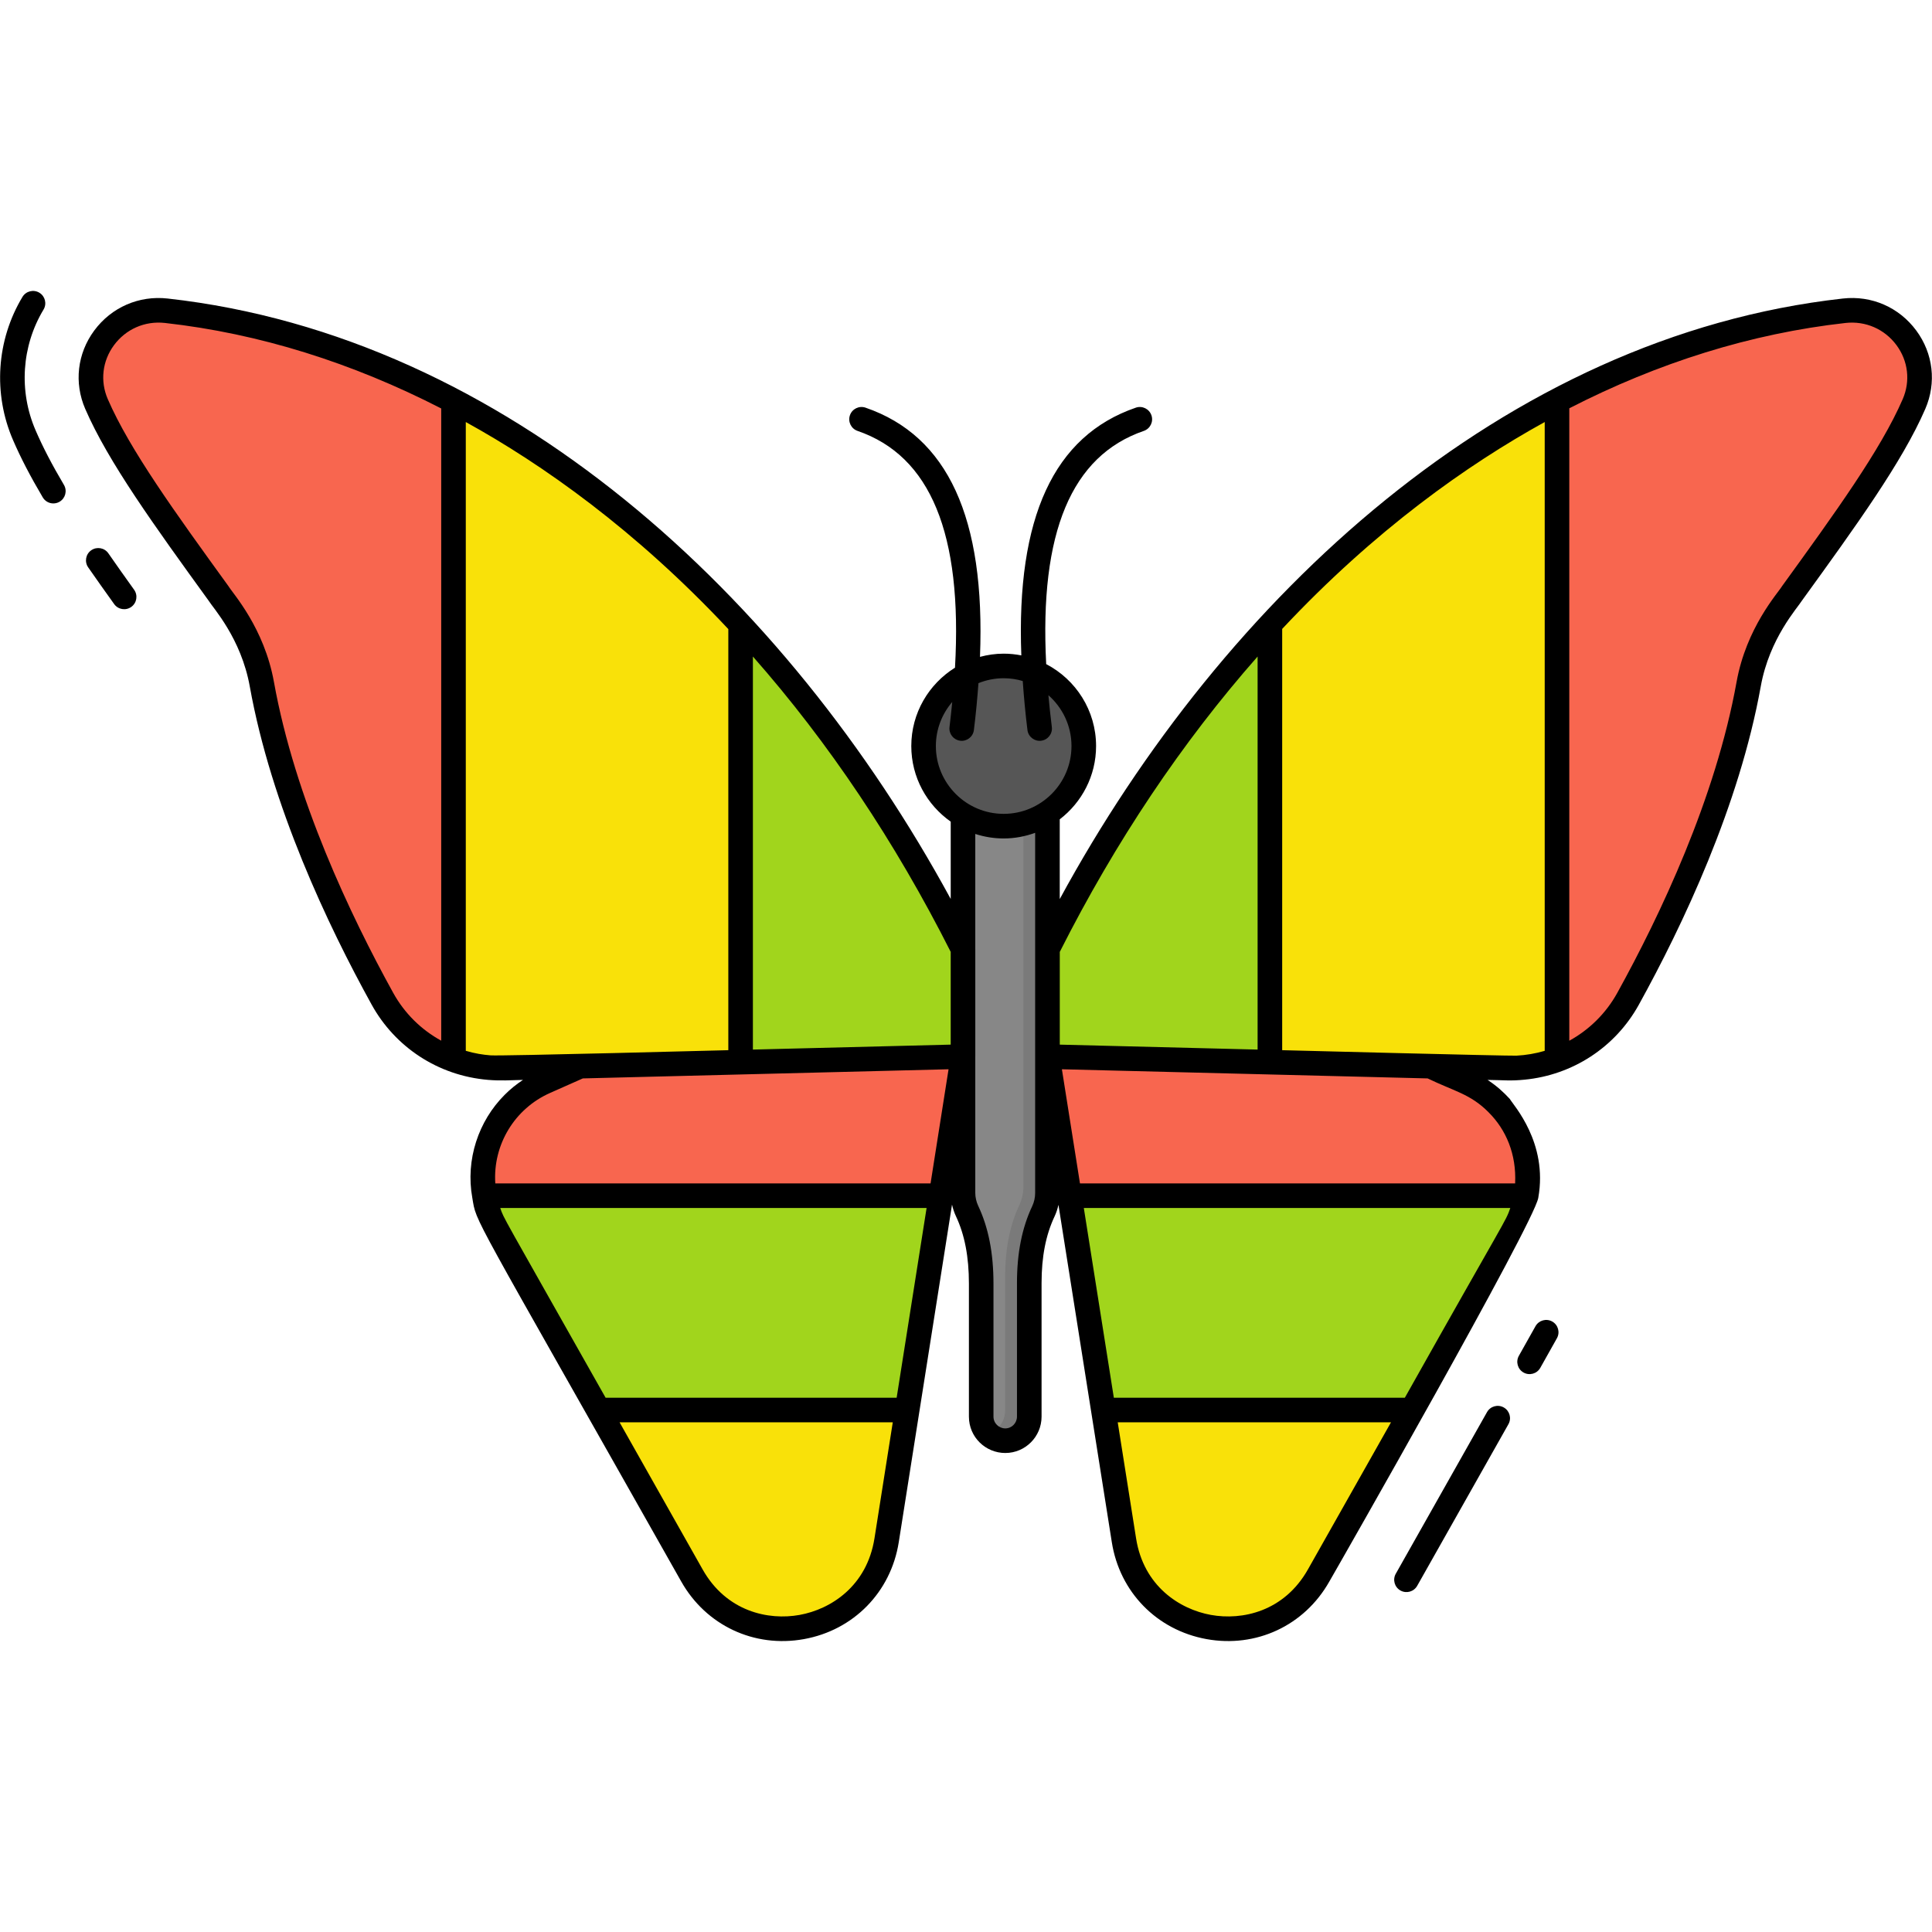 <svg enable-background="new 0 0 512 512" height="512" viewBox="0 0 512 512" width="512" xmlns="http://www.w3.org/2000/svg"><g id="_x30_5_Butterfly"><g><path d="m355.91 272.28 32.574 14.366c15.018 6.623 21.042 24.759 12.972 39.051l-51.84 91.814c-12.93 22.901-47.493 16.66-51.597-9.317l-20.253-128.189z" fill="#f9e109"/><path d="m374.372 373.666 27.084-47.969c8.07-14.293 2.045-32.428-12.972-39.051l-32.574-14.366-78.144 7.725 14.798 93.661z" fill="#a1d51c"/><path d="m404.611 316.869c2.154-12.199-4.084-24.912-16.127-30.224l-32.574-14.365-78.144 7.725 5.824 36.864z" fill="#f8664f"/><path d="m277.766 251.492c53.878-107.187 137.594-160.944 211.142-169.14 13.61-1.517 23.94 12.145 18.499 24.711-6.3 14.548-19.535 32.484-34.913 53.749-4.417 6.108-7.573 13.082-8.908 20.501-5.74 31.894-21.182 63.873-31.955 83.37-6.435 11.647-18.827 18.71-32.13 18.377l-121.734-3.043v-28.525z" fill="#f8664f"/><path d="m412.792 106.398c-50.354 26.368-99.263 73.948-135.025 145.095v28.524l121.733 3.043c4.613.115 9.108-.677 13.292-2.223z" fill="#f9e109"/><path d="m336.706 165.53c-21.786 23.476-41.871 52.004-58.94 85.962v28.524l58.94 1.473z" fill="#a1d51c"/><path d="m177.237 272.28-32.574 14.366c-15.018 6.623-21.042 24.759-12.972 39.051l51.84 91.814c12.93 22.901 47.493 16.66 51.597-9.317l20.253-128.189z" fill="#f9e109"/><path d="m158.775 373.666-27.084-47.969c-8.07-14.293-2.045-32.428 12.972-39.051l32.574-14.366 78.144 7.725-14.798 93.661z" fill="#a1d51c"/><path d="m128.536 316.869c-2.154-12.199 4.084-24.912 16.127-30.224l32.574-14.366 78.144 7.725-5.824 36.864h-121.021z" fill="#f8664f"/><path d="m255.381 251.492c-53.878-107.187-137.593-160.944-211.141-169.14-13.61-1.517-23.94 12.145-18.499 24.711 6.3 14.548 19.535 32.484 34.913 53.749 4.417 6.108 7.573 13.082 8.908 20.501 5.74 31.894 21.182 63.873 31.955 83.37 6.435 11.647 18.827 18.71 32.13 18.377l121.734-3.043z" fill="#f8664f"/><path d="m120.356 106.398c50.354 26.368 99.263 73.948 135.025 145.095v28.524l-121.734 3.043c-4.613.115-9.108-.677-13.292-2.223v-174.439z" fill="#f9e109"/><path d="m196.441 165.53c21.786 23.476 41.871 52.004 58.94 85.962v28.524l-58.94 1.473z" fill="#a1d51c"/><path d="m277.766 214.469v101.656c0 1.743-.399 3.398-1.088 4.856-2.788 5.897-3.734 12.5-3.734 19.022v35.418c0 3.518-2.852 6.37-6.37 6.37-3.518 0-6.37-2.852-6.37-6.37v-35.237c0-6.61-.939-13.307-3.761-19.285-.679-1.438-1.061-3.087-1.061-4.775v-101.06c0-6.459 5.299-12.086 11.758-11.788 2.888.149 5.448 1.369 7.353 3.274 2.023 2.025 3.273 4.823 3.273 7.919z" fill="#878787"/><path d="m277.777 214.469v101.667c0 1.72-.417 3.387-1.094 4.846-2.788 5.888-3.752 12.506-3.752 19.02v35.409c0 3.517-2.84 6.384-6.357 6.384-1.772 0-3.335-.73-4.507-1.876l-.026-.026c2.527-.834 4.325-3.231 4.325-6.045v-35.409c0-6.514.964-13.132 3.752-19.02.677-1.459 1.094-3.127 1.094-4.846v-101.667c0-3.101-1.251-5.888-3.283-7.921-.651-.651-1.381-1.225-2.163-1.667.443-.052.912-.078 1.381-.052 2.892.156 5.445 1.381 7.348 3.283 2.032 2.031 3.282 4.819 3.282 7.92z" opacity=".1"/><circle cx="266.157" cy="197.714" fill="#565656" r="21.228"/><g><path d="m411.355 350.214c-1.567-.883-3.555-.322-4.435 1.246l-4.404 7.843c-.88 1.567-.323 3.553 1.244 4.434 1.548.872 3.545.34 4.435-1.246l4.404-7.843c.881-1.568.323-3.554-1.244-4.434z"/><path d="m398.513 372.991c-1.57-.888-3.552-.333-4.438 1.235l-24.18 42.834c-.883 1.566-.331 3.552 1.237 4.436 1.553.878 3.544.343 4.438-1.235l24.18-42.834c.883-1.566.331-3.552-1.237-4.436z"/><path d="m507.835 87.602c-4.56-6.165-11.827-9.348-19.46-8.49-89.797 10.008-164.045 79.098-207.532 159.148v-21.131c5.84-4.479 9.628-11.506 9.628-19.417 0-9.438-5.376-17.631-13.22-21.717-1.811-34.917 6.705-55.208 25.871-61.801 1.702-.585 2.605-2.439 2.02-4.14s-2.448-2.607-4.137-2.02c-21.733 7.476-31.709 29.061-30.344 65.652-1.515-.294-3.076-.46-4.675-.46-2.174 0-4.271.312-6.279.847 1.451-36.829-8.523-58.536-30.333-66.039-1.702-.586-3.555.319-4.137 2.02-.585 1.701.318 3.555 2.02 4.14 19.34 6.653 27.842 27.245 25.825 62.748-6.939 4.327-11.581 12.007-11.581 20.77 0 8.278 4.14 15.596 10.447 20.03v20.489c-43.522-80.1-117.755-149.115-207.517-159.119-7.613-.854-14.9 2.322-19.46 8.49-4.491 6.076-5.384 13.835-2.389 20.752 6.086 14.056 18.414 31.085 32.686 50.804 1.161 1.919 8.627 9.985 10.918 22.728 5.712 31.741 20.724 63.4 32.312 84.369 6.128 11.094 17.433 18.804 30.884 19.928 3.393.275 5.749.088 9.213.004-1.754 1.158-3.391 2.473-4.869 3.968-6.922 6.919-10.39 17.155-8.562 27.287.001.003.003.006.003.009 1.207 6.959-1.442 1.079 55.369 101.674 6.553 11.604 19.293 17.646 32.508 15.259 13.173-2.377 23.04-12.456 25.134-25.681 1.194-7.57 12.84-81.382 14.116-89.468.232 1.049.577 2.08 1.034 3.065 2.318 4.911 3.443 10.763 3.443 17.891v35.227c0 5.463 4.433 9.64 9.638 9.64 5.303 0 9.615-4.324 9.615-9.64v-35.408c0-6.973 1.125-12.739 3.445-17.647.454-.974.798-2.008 1.029-3.07 18.554 117.294 13.104 82.837 14.143 89.409 2.081 13.217 11.936 23.297 25.109 25.68 13.07 2.372 25.901-3.518 32.533-15.258 2.521-4.346 54.199-94.88 55.372-101.673.001-.004.001-.009.002-.013 0-.001.001-.001.001-.002.001-.005.001-.01.002-.016 2.622-14.631-6.635-24.57-7.554-26.201-1.731-1.861-3.418-3.405-5.873-5.03 4.622.054 5.975.316 9.844-.07 12.62-1.235 23.956-8.501 30.232-19.862 11.587-20.969 26.6-52.628 32.312-84.367 2.29-12.738 9.763-20.819 10.918-22.73 14.272-19.718 26.6-36.748 32.686-50.804 2.994-6.919 2.101-14.678-2.39-20.754zm-98.47 24.242v166.642c-2.415.711-4.991 1.15-7.47 1.276-1.932.103-61.841-1.444-62.103-1.451v-111.64c24.535-26.198 49.075-43.514 69.573-54.827zm-128.512 140.419c14.76-29.231 32.373-55.522 52.426-78.277v104.162l-52.426-1.31zm-32.838-54.552c0-4.457 1.641-8.532 4.337-11.676-.214 2.173-.438 4.358-.721 6.629-.224 1.785 1.043 3.412 2.829 3.635 1.741.23 3.407-1.015 3.633-2.828.539-4.326.913-8.429 1.208-12.428 2.069-.833 4.321-1.303 6.685-1.303 1.755 0 3.447.264 5.052.735.297 4.173.683 8.464 1.248 12.996.227 1.811 1.891 3.058 3.633 2.828 1.786-.223 3.053-1.85 2.829-3.635-.36-2.891-.662-5.696-.911-8.428 3.742 3.296 6.119 8.108 6.119 13.474 0 9.909-8.061 17.971-17.971 17.971s-17.97-8.06-17.97-17.97zm3.933 79.126-52.421 1.31v-104.161c20.05 22.752 37.662 49.041 52.421 78.268zm-58.934-110.121v111.594c-.266.007-60.25 1.596-63.036 1.369-2.035-.165-4.052-.474-6.537-1.201v-166.634c20.498 11.313 45.038 28.671 69.573 54.872zm-88.816 96.389c-11.348-20.541-26.045-51.505-31.599-82.373-2.592-14.373-10.861-23.408-12.053-25.394-14.05-19.409-26.182-36.171-31.984-49.572-2.064-4.762-1.448-10.105 1.649-14.293 3.078-4.164 8.059-6.488 13.498-5.888 25.073 2.795 49.703 10.588 73.219 22.659v167.546c-5.263-2.881-9.705-7.209-12.73-12.685zm41.619 26.518 8.642-3.833c11.025-.276 86.078-2.152 96.92-2.423-.108.685.425-2.699-4.768 30.246h-115.35c-.673-10.259 5.136-19.84 14.556-23.99zm-13.246 30.504h112.987l-7.935 50.287h-77.128c-28.255-50.064-26.883-47.286-27.924-50.287zm79.315 107.846c-8.285 1.496-19.373-.889-25.679-12.052l-22.011-38.994h72.401l-4.852 30.756c-2.01 12.681-11.577 18.796-19.859 20.29zm61.687-108.379c-2.735 5.78-4.063 12.458-4.063 20.414v35.408c0 1.724-1.392 3.126-3.102 3.126-1.648 0-3.125-1.332-3.125-3.126v-35.226c0-8.11-1.328-14.871-4.056-20.651-.501-1.081-.766-2.266-.766-3.425v-36.074c0-.009.005-.017.005-.026v-28.524c0-.015-.005-.029-.005-.043v-30.444c2.373.769 4.898 1.195 7.524 1.195 2.933 0 5.735-.545 8.343-1.495v95.413c.001 1.212-.263 2.422-.755 3.478zm73.039 96.326c-6.315 11.175-17.429 13.547-25.704 12.051-8.28-1.499-17.837-7.613-19.834-20.287l-4.864-30.756h72.421zm25.686-45.506h-77.118c-9.807-61.982-7.598-48.02-7.956-50.287h113.025c-1.323 3.81-.65 1.679-27.951 50.287zm29.225-56.801h-115.319l-4.789-30.246c35.824.896 64.007 1.6 96.923 2.423 6.99 3.39 11.353 4.115 16.152 8.977 4.638 4.617 7.413 11.114 7.033 18.846zm102.722-207.846c-5.801 13.402-17.933 30.163-31.984 49.572-1.157 1.927-9.453 10.975-12.053 25.395-5.555 30.867-20.251 61.83-31.599 82.371-3.023 5.473-7.469 9.81-12.73 12.698v-167.602c23.513-12.071 48.15-19.821 73.219-22.615 5.282-.584 10.338 1.612 13.498 5.888 3.097 4.188 3.713 9.531 1.649 14.293z"/><path d="m28.722 146.638c-1.025-1.477-3.053-1.842-4.534-.818-1.478 1.025-1.845 3.055-.819 4.533 2.198 3.165 4.501 6.408 6.883 9.731 1.045 1.459 3.076 1.8 4.544.751 1.461-1.048 1.796-3.083.748-4.544-2.362-3.296-4.644-6.513-6.822-9.653z"/><path d="m9.44 114.057c-4.504-10.384-3.723-22.353 2.097-32.017.926-1.541.43-3.542-1.112-4.469-1.537-.931-3.542-.431-4.471 1.111-6.901 11.463-7.832 25.657-2.491 37.963 1.997 4.63 4.572 9.59 7.87 15.166.914 1.544 2.908 2.063 4.463 1.145 1.547-.915 2.061-2.912 1.145-4.46-3.158-5.338-5.611-10.059-7.501-14.439z"/></g></g></g></svg>